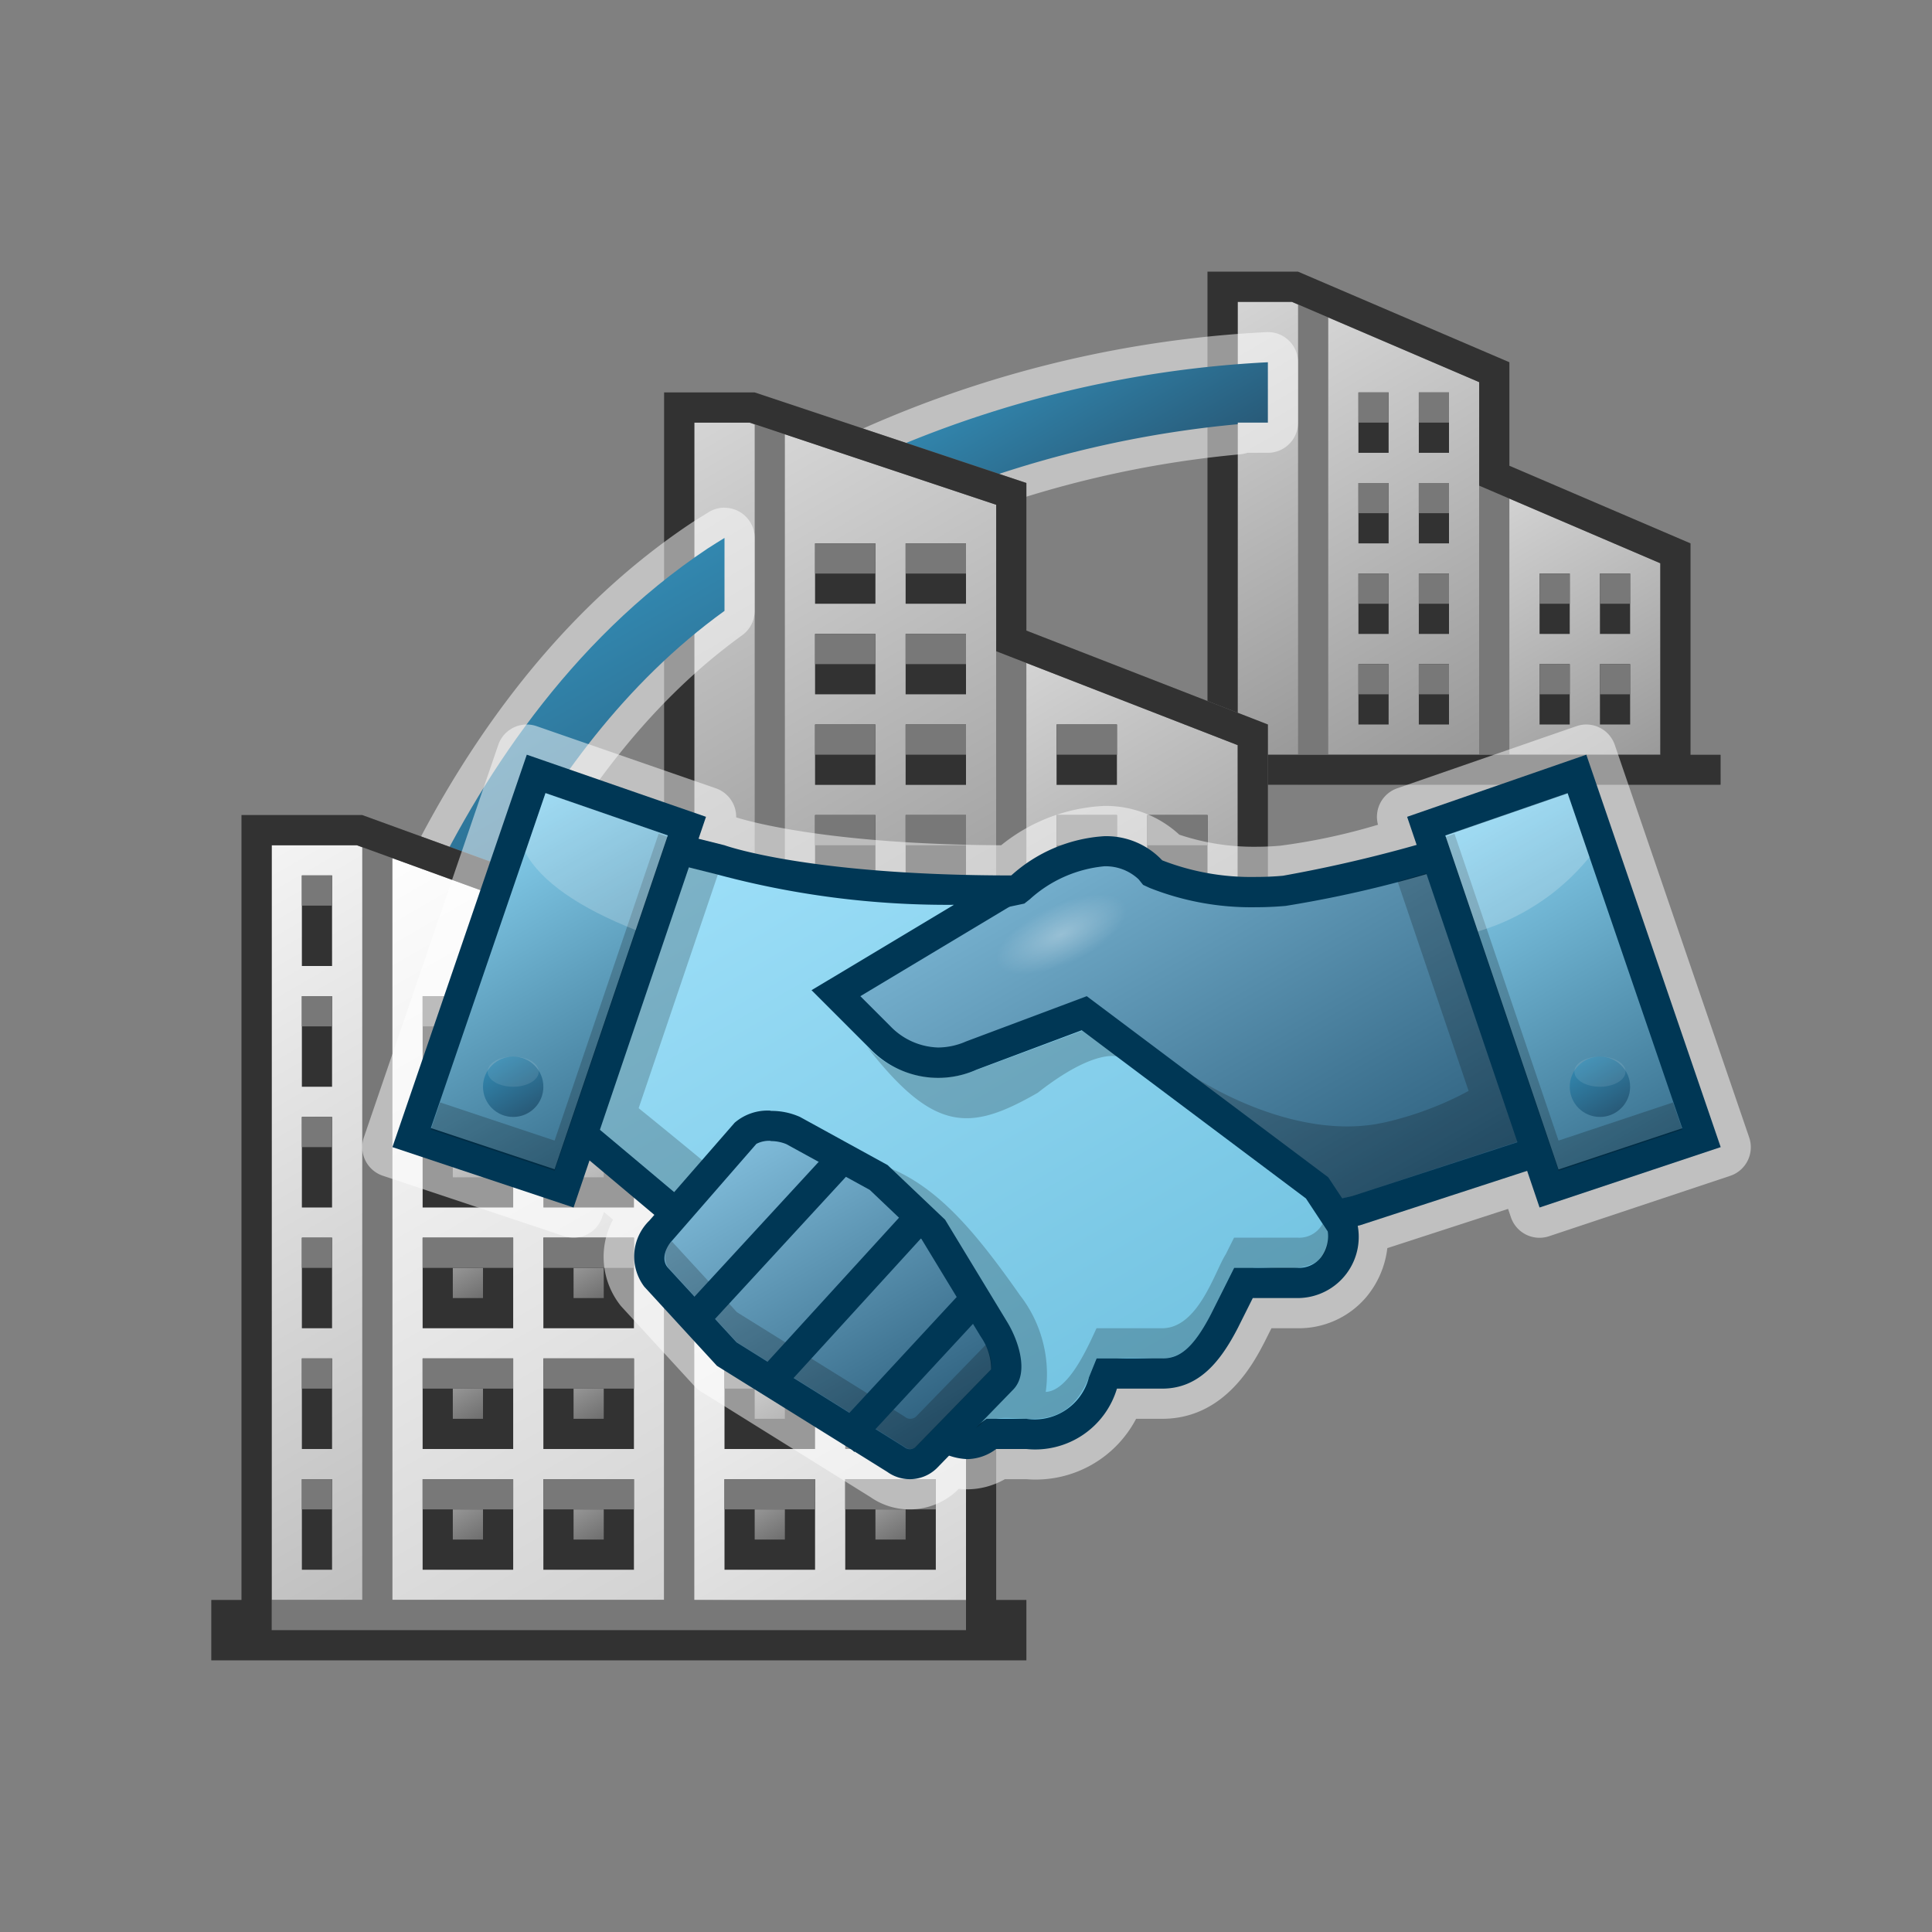 <svg xmlns="http://www.w3.org/2000/svg" xmlns:xlink="http://www.w3.org/1999/xlink" width="64" height="64" viewBox="0 0 64 64">
  <rect x="0" y="0" width="64" height="64" fill="#808080" stroke="none"/>
  <defs>
    <linearGradient id="a" x1="39.611" y1="10.013" x2="47.328" y2="23.381" gradientUnits="userSpaceOnUse">
      <stop offset="0" stop-color="#d7d7d7"/>
      <stop offset="1" stop-color="#969696"/>
    </linearGradient>
    <linearGradient id="b" x1="41.785" y1="10.748" x2="50.101" y2="25.153" xlink:href="#a"/>
    <linearGradient id="c" x1="49.084" y1="15.998" x2="54.802" y2="25.903" xlink:href="#a"/>
    <linearGradient id="d" x1="45.533" y1="21.228" x2="50.467" y2="29.772" gradientUnits="userSpaceOnUse">
      <stop offset="0" stop-color="#fff"/>
      <stop offset="1" stop-color="#d2d2d2"/>
    </linearGradient>
    <linearGradient id="e" x1="31.467" y1="13.463" x2="34.333" y2="18.427" gradientUnits="userSpaceOnUse">
      <stop offset="0" stop-color="#3287af"/>
      <stop offset="1" stop-color="#285a78"/>
    </linearGradient>
    <linearGradient id="f" x1="21.011" y1="14.36" x2="30.456" y2="30.719" xlink:href="#a"/>
    <linearGradient id="g" x1="23.635" y1="14.771" x2="34.211" y2="33.09" xlink:href="#a"/>
    <linearGradient id="h" x1="33.17" y1="21.421" x2="40.483" y2="34.087" xlink:href="#a"/>
    <linearGradient id="i" x1="29.158" y1="29.078" x2="34.842" y2="38.922" xlink:href="#d"/>
    <linearGradient id="j" x1="15.057" y1="22.983" x2="20.599" y2="32.581" xlink:href="#e"/>
    <linearGradient id="k" x1="6.347" y1="28.743" x2="18.637" y2="50.029" gradientUnits="userSpaceOnUse">
      <stop offset="0" stop-color="#f5f5f5"/>
      <stop offset="1" stop-color="#bebebe"/>
    </linearGradient>
    <linearGradient id="l" x1="9.88" y1="29.227" x2="23.546" y2="52.896" xlink:href="#d"/>
    <linearGradient id="m" x1="22.033" y1="37.988" x2="31.392" y2="54.199" xlink:href="#d"/>
    <linearGradient id="n" x1="17.033" y1="47.996" x2="23.967" y2="60.004" xlink:href="#d"/>
    <linearGradient id="o" x1="14.817" y1="33.317" x2="16.183" y2="35.683" gradientUnits="userSpaceOnUse">
      <stop offset="0" stop-color="#aaa"/>
      <stop offset="1" stop-color="#5a5a5a"/>
    </linearGradient>
    <linearGradient id="p" x1="18.817" y1="33.317" x2="20.183" y2="35.683" xlink:href="#o"/>
    <linearGradient id="q" x1="14.817" y1="37.317" x2="16.183" y2="39.683" xlink:href="#o"/>
    <linearGradient id="r" x1="18.817" y1="37.317" x2="20.183" y2="39.683" xlink:href="#o"/>
    <linearGradient id="s" x1="14.817" y1="41.317" x2="16.183" y2="43.683" xlink:href="#o"/>
    <linearGradient id="t" x1="18.817" y1="41.317" x2="20.183" y2="43.683" xlink:href="#o"/>
    <linearGradient id="u" x1="14.817" y1="45.317" x2="16.183" y2="47.683" xlink:href="#o"/>
    <linearGradient id="v" x1="18.817" y1="45.317" x2="20.183" y2="47.683" xlink:href="#o"/>
    <linearGradient id="w" x1="14.817" y1="49.317" x2="16.183" y2="51.683" xlink:href="#o"/>
    <linearGradient id="x" x1="18.817" y1="49.317" x2="20.183" y2="51.683" xlink:href="#o"/>
    <linearGradient id="y" x1="24.817" y1="41.317" x2="26.183" y2="43.683" xlink:href="#o"/>
    <linearGradient id="z" x1="24.817" y1="45.317" x2="26.183" y2="47.683" xlink:href="#o"/>
    <linearGradient id="aa" x1="28.817" y1="45.317" x2="30.183" y2="47.683" xlink:href="#o"/>
    <linearGradient id="ab" x1="24.817" y1="49.317" x2="26.183" y2="51.683" xlink:href="#o"/>
    <linearGradient id="ac" x1="28.817" y1="49.317" x2="30.183" y2="51.683" xlink:href="#o"/>
    <linearGradient id="ad" x1="33.972" y1="25.964" x2="43.647" y2="42.721" gradientUnits="userSpaceOnUse">
      <stop offset="0" stop-color="#82bedc"/>
      <stop offset="1" stop-color="#285a78"/>
    </linearGradient>
    <radialGradient id="ae" cx="35.154" cy="30.949" r="2.34" gradientTransform="matrix(0.907, -0.421, 0.176, 0.379, -2.171, 34.022)" gradientUnits="userSpaceOnUse">
      <stop offset="0" stop-color="#fff"/>
      <stop offset="1" stop-color="#fff" stop-opacity="0"/>
    </radialGradient>
    <linearGradient id="af" x1="23.022" y1="25.978" x2="35.459" y2="47.52" gradientUnits="userSpaceOnUse">
      <stop offset="0" stop-color="#a0e1fa"/>
      <stop offset="1" stop-color="#73c3e1"/>
    </linearGradient>
    <linearGradient id="ag" x1="24.215" y1="37.794" x2="30.384" y2="48.479" xlink:href="#ad"/>
    <linearGradient id="ah" x1="15.103" y1="27.171" x2="21.281" y2="37.87" gradientUnits="userSpaceOnUse">
      <stop offset="0" stop-color="#8cd7f5"/>
      <stop offset="1" stop-color="#376e8c"/>
    </linearGradient>
    <linearGradient id="ai" x1="48.42" y1="26.689" x2="55.167" y2="38.375" xlink:href="#ah"/>
    <linearGradient id="aj" x1="52.5" y1="35.134" x2="53.5" y2="36.866" xlink:href="#e"/>
    <linearGradient id="ak" x1="16.5" y1="35.134" x2="17.5" y2="36.866" xlink:href="#e"/>
  </defs>
  <title>1814_ENXNETW_AP_AppIcon_r21x</title>
  <g>
    <g>
      <polygon points="40.5 25.5 40.5 9.5 42.896 9.5 48.86 12.088 43.657 25.5 40.5 25.5" fill="url(#a)"/>
      <path d="M42.792,10l5.428,2.356L43.315,25H41V10h1.792M43,9H40V26h4l5.5-14.179L43,9Z" fill="#787878"/>
    </g>
    <g>
      <polygon points="43.5 25.5 43.5 9.758 49.5 12.33 49.5 25.5 43.5 25.5" fill="url(#b)"/>
      <path d="M44,10.517l5,2.142V25H44V10.517M43,9V26h7V12L43,9Z" fill="#787878"/>
    </g>
    <g>
      <polygon points="49.5 25.5 49.5 15.758 55.5 18.33 55.5 25.5 49.5 25.5" fill="url(#c)"/>
      <path d="M50,16.517l5,2.142V25H50V16.517M49,15V26h7V18l-7-3Z" fill="#787878"/>
    </g>
    <g>
      <rect x="39" y="25" width="18" height="1" fill="url(#d)"/>
      <polygon points="57 25 39 25 39 26 57 26 57 25 57 25" fill="#787878"/>
    </g>
    <path d="M42.8,10,49,12.659v3.429l.606.26L55,18.659V25H41V10h1.8M43,9H40V25H39v1H57V25H56V18l-6-2.571V12L43,9Z" fill="#323232"/>
    <g>
      <g>
        <polygon points="46 22 45 22 45 24 46 24 46 22 46 22" fill="#323232"/>
        <polygon points="46 22 45 22 45 23 46 23 46 22 46 22" fill="#787878"/>
      </g>
      <g>
        <polygon points="48 22 47 22 47 24 48 24 48 22 48 22" fill="#323232"/>
        <polygon points="48 22 47 22 47 23 48 23 48 22 48 22" fill="#787878"/>
      </g>
      <g>
        <polygon points="46 19 45 19 45 21 46 21 46 19 46 19" fill="#323232"/>
        <polygon points="46 19 45 19 45 20 46 20 46 19 46 19" fill="#787878"/>
      </g>
      <g>
        <polygon points="48 19 47 19 47 21 48 21 48 19 48 19" fill="#323232"/>
        <polygon points="48 19 47 19 47 20 48 20 48 19 48 19" fill="#787878"/>
      </g>
      <g>
        <polygon points="52 22 51 22 51 24 52 24 52 22 52 22" fill="#323232"/>
        <polygon points="52 22 51 22 51 23 52 23 52 22 52 22" fill="#787878"/>
      </g>
      <g>
        <polygon points="54 22 53 22 53 24 54 24 54 22 54 22" fill="#323232"/>
        <polygon points="54 22 53 22 53 23 54 23 54 22 54 22" fill="#787878"/>
      </g>
      <g>
        <polygon points="52 19 51 19 51 21 52 21 52 19 52 19" fill="#323232"/>
        <polygon points="52 19 51 19 51 20 52 20 52 19 52 19" fill="#787878"/>
      </g>
      <g>
        <polygon points="54 19 53 19 53 21 54 21 54 19 54 19" fill="#323232"/>
        <polygon points="54 19 53 19 53 20 54 20 54 19 54 19" fill="#787878"/>
      </g>
      <g>
        <polygon points="46 16 45 16 45 18 46 18 46 16 46 16" fill="#323232"/>
        <polygon points="46 16 45 16 45 17 46 17 46 16 46 16" fill="#787878"/>
      </g>
      <g>
        <polygon points="48 16 47 16 47 18 48 18 48 16 48 16" fill="#323232"/>
        <polygon points="48 16 47 16 47 17 48 17 48 16 48 16" fill="#787878"/>
      </g>
      <g>
        <polygon points="46 13 45 13 45 15 46 15 46 13 46 13" fill="#323232"/>
        <polygon points="46 13 45 13 45 14 46 14 46 13 46 13" fill="#787878"/>
      </g>
      <g>
        <polygon points="48 13 47 13 47 15 48 15 48 13 48 13" fill="#323232"/>
        <polygon points="48 13 47 13 47 14 48 14 48 13 48 13" fill="#787878"/>
      </g>
    </g>
  </g>
  <g>
    <g opacity="0.5">
      <path d="M24,20.736a.509.509,0,0,1-.228-.054.5.5,0,0,1-.272-.446V17.82a.5.5,0,0,1,.23-.421A36.915,36.915,0,0,1,42,11.5a.5.5,0,0,1,.5.5v2a.5.5,0,0,1-.5.5h-.79a.437.437,0,0,1-.17.052,35.2,35.2,0,0,0-16.208,5.7c-.115.077-.224.159-.334.242l-.205.152A.5.5,0,0,1,24,20.736Z" fill="#fff"/>
      <path d="M42,12v2H41v.053a35.817,35.817,0,0,0-16.445,5.779c-.192.128-.369.27-.555.4V17.82A36.483,36.483,0,0,1,42,12m0-1a37.463,37.463,0,0,0-18.54,5.978,1,1,0,0,0-.46.842v2.416a1,1,0,0,0,1.585.811l.218-.161c.1-.076.2-.152.307-.222A34.687,34.687,0,0,1,41.079,15.05a1.018,1.018,0,0,0,.243-.05H42a1,1,0,0,0,1-1V12a1,1,0,0,0-1-1Z" fill="#fff"/>
    </g>
    <path d="M24,20.236c.186-.134.363-.276.555-.4A35.817,35.817,0,0,1,41,14.053V14h1V12a36.483,36.483,0,0,0-18,5.82Z" fill="url(#e)"/>
  </g>
  <g>
    <g>
      <polygon points="22.5 33.5 22.5 13.5 24.912 13.5 31.447 15.875 25.638 33.5 22.5 33.5" fill="url(#f)"/>
      <path d="M24.824,14l6,2.18L25.277,33H23V14h1.824M25,13H22V34h4l6.074-18.429L25,13Z" fill="#787878"/>
    </g>
    <g>
      <polygon points="25.5 33.5 25.5 13.694 33.5 16.36 33.5 33.5 25.5 33.5" fill="url(#g)"/>
      <path d="M26,14.387l7,2.334V33H26V14.387M25,13V34h9V16l-9-3Z" fill="#787878"/>
    </g>
    <g>
      <polygon points="33.5 33.5 33.5 21.231 41.5 24.342 41.5 33.5 33.5 33.5" fill="url(#h)"/>
      <path d="M34,21.962l7,2.722V33H34V21.962M33,20.5V34h9V24l-9-3.5Z" fill="#787878"/>
    </g>
    <g>
      <rect x="21.5" y="33.5" width="21" height="1" fill="url(#i)"/>
      <polygon points="43 33 21 33 21 35 43 35 43 33 43 33" fill="#787878"/>
    </g>
    <path d="M24.838,14,33,16.721v4.852l.638.248L41,24.684V34H23V14h1.838M25,13H22V33H21v2H43V33H42V24l-8-3.111V16l-9-3Z" fill="#323232"/>
    <g>
      <g>
        <polygon points="29 30 27 30 27 32 29 32 29 30 29 30" fill="#323232"/>
        <polygon points="29 30 27 30 27 31 29 31 29 30 29 30" fill="#787878"/>
      </g>
      <g>
        <polygon points="32 30 30 30 30 32 32 32 32 30 32 30" fill="#323232"/>
        <polygon points="32 30 30 30 30 31 32 31 32 30 32 30" fill="#787878"/>
      </g>
      <g>
        <polygon points="29 27 27 27 27 29 29 29 29 27 29 27" fill="#323232"/>
        <polygon points="29 27 27 27 27 28 29 28 29 27 29 27" fill="#787878"/>
      </g>
      <g>
        <polygon points="32 27 30 27 30 29 32 29 32 27 32 27" fill="#323232"/>
        <polygon points="32 27 30 27 30 28 32 28 32 27 32 27" fill="#787878"/>
      </g>
      <g>
        <polygon points="29 24 27 24 27 26 29 26 29 24 29 24" fill="#323232"/>
        <polygon points="29 24 27 24 27 25 29 25 29 24 29 24" fill="#787878"/>
      </g>
      <g>
        <polygon points="37 30 35 30 35 32 37 32 37 30 37 30" fill="#323232"/>
        <polygon points="37 30 35 30 35 31 37 31 37 30 37 30" fill="#787878"/>
      </g>
      <g>
        <polygon points="40 30 38 30 38 32 40 32 40 30 40 30" fill="#323232"/>
        <polygon points="40 30 38 30 38 31 40 31 40 30 40 30" fill="#787878"/>
      </g>
      <g>
        <polygon points="37 27 35 27 35 29 37 29 37 27 37 27" fill="#323232"/>
        <polygon points="37 27 35 27 35 28 37 28 37 27 37 27" fill="#787878"/>
      </g>
      <g>
        <polygon points="40 27 38 27 38 29 40 29 40 27 40 27" fill="#323232"/>
        <polygon points="40 27 38 27 38 28 40 28 40 27 40 27" fill="#787878"/>
      </g>
      <g>
        <polygon points="37 24 35 24 35 26 37 26 37 24 37 24" fill="#323232"/>
        <polygon points="37 24 35 24 35 25 37 25 37 24 37 24" fill="#787878"/>
      </g>
      <g>
        <polygon points="32 24 30 24 30 26 32 26 32 24 32 24" fill="#323232"/>
        <polygon points="32 24 30 24 30 25 32 25 32 24 32 24" fill="#787878"/>
      </g>
      <g>
        <polygon points="29 21 27 21 27 23 29 23 29 21 29 21" fill="#323232"/>
        <polygon points="29 21 27 21 27 22 29 22 29 21 29 21" fill="#787878"/>
      </g>
      <g>
        <polygon points="32 21 30 21 30 23 32 23 32 21 32 21" fill="#323232"/>
        <polygon points="32 21 30 21 30 22 32 22 32 21 32 21" fill="#787878"/>
      </g>
      <g>
        <polygon points="29 18 27 18 27 20 29 20 29 18 29 18" fill="#323232"/>
        <polygon points="29 18 27 18 27 19 29 19 29 18 29 18" fill="#787878"/>
      </g>
      <g>
        <polygon points="32 18 30 18 30 20 32 20 32 18 32 18" fill="#323232"/>
        <polygon points="32 18 30 18 30 19 32 19 32 18 32 18" fill="#787878"/>
      </g>
    </g>
  </g>
  <g>
    <g opacity="0.5">
      <path d="M11.4,37.8a.5.5,0,0,1-.489-.6c.112-.534,2.848-13.165,12.261-19.44.113-.075.226-.145.339-.214l.223-.139a.5.5,0,0,1,.77.421v2.416a.5.5,0,0,1-.208.406c-6.611,4.766-9.46,13.524-10.176,16.094a.5.5,0,0,1-.334.344l-2.238.692A.5.5,0,0,1,11.4,37.8Z" fill="#fff"/>
      <path d="M24,17.82v2.416C17.372,25.015,14.48,33.567,13.634,36.6l-2.238.691c.111-.526,2.815-12.97,12.049-19.126.186-.124.37-.23.555-.348m0-1a1,1,0,0,0-.539.158l-.215.133c-.118.073-.237.146-.356.225-9.578,6.385-12.359,19.211-12.472,19.753a1,1,0,0,0,1.274,1.161l2.238-.692a1,1,0,0,0,.668-.687c.705-2.531,3.508-11.152,9.987-15.824A1,1,0,0,0,25,20.236V17.82a1,1,0,0,0-1-1Z" fill="#fff"/>
    </g>
    <path d="M13.634,36.6C14.48,33.567,17.372,25.015,24,20.236V17.82c-.185.118-.369.224-.555.348-9.234,6.156-11.938,18.6-12.049,19.126Z" fill="url(#j)"/>
  </g>
  <g>
    <g>
      <polygon points="8.5 53.5 8.5 27.5 11.909 27.5 19.39 30.305 12.625 53.5 8.5 53.5" fill="url(#k)"/>
      <path d="M11.819,28l6.961,2.611L12.25,53H9V28h2.819M12,27H8V54h5l7-24-8-3Z" fill="#787878"/>
    </g>
    <g>
      <polygon points="12.5 53.5 12.5 27.714 22.5 31.35 22.5 53.5 12.5 53.5" fill="url(#l)"/>
      <path d="M13,28.428,22,31.7V53H13V28.428M12,27V54H23V31L12,27Z" fill="#787878"/>
    </g>
    <g>
      <polygon points="22.5 53.503 22.5 37.718 32.5 41.411 32.5 53.56 22.5 53.503" fill="url(#m)"/>
      <path d="M23,38.435l9,3.324v11.3l-9-.051V38.435M22,37V54l11,.063v-13L22,37Z" fill="#787878"/>
    </g>
    <g>
      <rect x="7.5" y="53.5" width="26" height="1" fill="url(#n)"/>
      <polygon points="34 53 7 53 7 55 34 55 34 53 34 53" fill="#787878"/>
    </g>
    <path d="M11.824,28,22,31.7v6.366l.654.241L32,41.759V54H9V28h2.824M12,27H8V53H7v2H34V53H33V41.063L23,37.369V31L12,27Z" fill="#323232"/>
    <g>
      <g>
        <g>
          <g>
            <rect x="14.5" y="33.5" width="2" height="2" fill="url(#o)"/>
            <path d="M16,34v1H15V34h1m1-1H14v3h3V33Z" fill="#323232"/>
          </g>
          <polygon points="17 33 14 33 14 34 17 34 17 33 17 33" fill="#787878"/>
        </g>
        <g>
          <g>
            <rect x="18.5" y="33.5" width="2" height="2" fill="url(#p)"/>
            <path d="M20,34v1H19V34h1m1-1H18v3h3V33Z" fill="#323232"/>
          </g>
          <polygon points="21 33 18 33 18 34 21 34 21 33 21 33" fill="#787878"/>
        </g>
        <g>
          <g>
            <rect x="14.5" y="37.5" width="2" height="2" fill="url(#q)"/>
            <path d="M16,38v1H15V38h1m1-1H14v3h3V37Z" fill="#323232"/>
          </g>
          <polygon points="17 37 14 37 14 38 17 38 17 37 17 37" fill="#787878"/>
        </g>
        <g>
          <g>
            <rect x="18.5" y="37.5" width="2" height="2" fill="url(#r)"/>
            <path d="M20,38v1H19V38h1m1-1H18v3h3V37Z" fill="#323232"/>
          </g>
          <polygon points="21 37 18 37 18 38 21 38 21 37 21 37" fill="#787878"/>
        </g>
        <g>
          <g>
            <rect x="14.5" y="41.5" width="2" height="2" fill="url(#s)"/>
            <path d="M16,42v1H15V42h1m1-1H14v3h3V41Z" fill="#323232"/>
          </g>
          <polygon points="17 41 14 41 14 42 17 42 17 41 17 41" fill="#787878"/>
        </g>
        <g>
          <g>
            <rect x="18.5" y="41.5" width="2" height="2" fill="url(#t)"/>
            <path d="M20,42v1H19V42h1m1-1H18v3h3V41Z" fill="#323232"/>
          </g>
          <polygon points="21 41 18 41 18 42 21 42 21 41 21 41" fill="#787878"/>
        </g>
        <g>
          <g>
            <rect x="14.5" y="45.5" width="2" height="2" fill="url(#u)"/>
            <path d="M16,46v1H15V46h1m1-1H14v3h3V45Z" fill="#323232"/>
          </g>
          <polygon points="17 45 14 45 14 46 17 46 17 45 17 45" fill="#787878"/>
        </g>
        <g>
          <g>
            <rect x="18.5" y="45.5" width="2" height="2" fill="url(#v)"/>
            <path d="M20,46v1H19V46h1m1-1H18v3h3V45Z" fill="#323232"/>
          </g>
          <polygon points="21 45 18 45 18 46 21 46 21 45 21 45" fill="#787878"/>
        </g>
        <g>
          <g>
            <rect x="14.5" y="49.5" width="2" height="2" fill="url(#w)"/>
            <path d="M16,50v1H15V50h1m1-1H14v3h3V49Z" fill="#323232"/>
          </g>
          <polygon points="17 49 14 49 14 50 17 50 17 49 17 49" fill="#787878"/>
        </g>
        <g>
          <g>
            <rect x="18.5" y="49.5" width="2" height="2" fill="url(#x)"/>
            <path d="M20,50v1H19V50h1m1-1H18v3h3V49Z" fill="#323232"/>
          </g>
          <polygon points="21 49 18 49 18 50 21 50 21 49 21 49" fill="#787878"/>
        </g>
      </g>
      <g>
        <g>
          <g>
            <rect x="24.5" y="41.5" width="2" height="2" fill="url(#y)"/>
            <path d="M26,42v1H25V42h1m1-1H24v3h3V41Z" fill="#323232"/>
          </g>
          <polygon points="27 41 24 41 24 42 27 42 27 41 27 41" fill="#787878"/>
        </g>
        <g>
          <g>
            <rect x="24.5" y="45.5" width="2" height="2" fill="url(#z)"/>
            <path d="M26,46v1H25V46h1m1-1H24v3h3V45Z" fill="#323232"/>
          </g>
          <polygon points="27 45 24 45 24 46 27 46 27 45 27 45" fill="#787878"/>
        </g>
        <g>
          <g>
            <rect x="28.5" y="45.5" width="2" height="2" fill="url(#aa)"/>
            <path d="M30,46v1H29V46h1m1-1H28v3h3V45Z" fill="#323232"/>
          </g>
          <polygon points="31 45 28 45 28 46 31 46 31 45 31 45" fill="#787878"/>
        </g>
        <g>
          <g>
            <rect x="24.5" y="49.5" width="2" height="2" fill="url(#ab)"/>
            <path d="M26,50v1H25V50h1m1-1H24v3h3V49Z" fill="#323232"/>
          </g>
          <polygon points="27 49 24 49 24 50 27 50 27 49 27 49" fill="#787878"/>
        </g>
        <g>
          <g>
            <rect x="28.5" y="49.5" width="2" height="2" fill="url(#ac)"/>
            <path d="M30,50v1H29V50h1m1-1H28v3h3V49Z" fill="#323232"/>
          </g>
          <polygon points="31 49 28 49 28 50 31 50 31 49 31 49" fill="#787878"/>
        </g>
      </g>
    </g>
    <g>
      <g>
        <polygon points="11 33 10 33 10 36 11 36 11 33 11 33" fill="#323232"/>
        <polygon points="11 33 10 33 10 34 11 34 11 33 11 33" fill="#787878"/>
      </g>
      <g>
        <polygon points="11 29 10 29 10 32 11 32 11 29 11 29" fill="#323232"/>
        <polygon points="11 29 10 29 10 30 11 30 11 29 11 29" fill="#787878"/>
      </g>
      <g>
        <polygon points="11 37 10 37 10 40 11 40 11 37 11 37" fill="#323232"/>
        <polygon points="11 37 10 37 10 38 11 38 11 37 11 37" fill="#787878"/>
      </g>
      <g>
        <polygon points="11 41 10 41 10 44 11 44 11 41 11 41" fill="#323232"/>
        <polygon points="11 41 10 41 10 42 11 42 11 41 11 41" fill="#787878"/>
      </g>
      <g>
        <polygon points="11 45 10 45 10 48 11 48 11 45 11 45" fill="#323232"/>
        <polygon points="11 45 10 45 10 46 11 46 11 45 11 45" fill="#787878"/>
      </g>
      <g>
        <polygon points="11 49 10 49 10 52 11 52 11 49 11 49" fill="#323232"/>
        <polygon points="11 49 10 49 10 50 11 50 11 49 11 49" fill="#787878"/>
      </g>
    </g>
  </g>
  <g>
    <g opacity="0.5">
      <path d="M30.139,49.5a1.765,1.765,0,0,1-1.037-.335L23.486,45.67a.54.54,0,0,1-.1-.087l-2.406-2.62a2.137,2.137,0,0,1-.008-2.66l-1.2-1.009-.294.866A.5.5,0,0,1,19,40.5a.516.516,0,0,1-.158-.025l-6-2a.5.5,0,0,1-.315-.637l4.451-13a.5.5,0,0,1,.473-.338.507.507,0,0,1,.163.027l5.937,2.058a.5.5,0,0,1,.31.633l-.072.214.332.083c.075.024,2.777.968,9.208.985a5.483,5.483,0,0,1,3.25-1.3,3.1,3.1,0,0,1,2.213.885,8.076,8.076,0,0,0,2.814.47c.27,0,.555-.011.852-.038a23.1,23.1,0,0,0,3.83-.854l-.149-.44a.5.5,0,0,1,.309-.633l5.938-2.058a.508.508,0,0,1,.164-.027.5.5,0,0,1,.472.338l4.451,13a.5.5,0,0,1-.025.384.5.5,0,0,1-.29.253l-6,2A.511.511,0,0,1,51,40.5a.5.5,0,0,1-.474-.339l-.253-.747L45.48,40.976a2.6,2.6,0,0,1-.614,1.682A2.43,2.43,0,0,1,43,43.5h-1.2l-.362.724C40.9,45.287,40.064,46.5,38.5,46.5H37.328A3.246,3.246,0,0,1,34,48.5h-.849a2.069,2.069,0,0,1-1.109.334,2.093,2.093,0,0,1-.453-.052l-.153.157A1.783,1.783,0,0,1,30.139,49.5Z" fill="#fff"/>
      <path d="M52.549,25,57,38l-6,2-.412-1.214-5.539,1.8-.094.021A2,2,0,0,1,43,43H41.5L41,44c-.562,1.083-1.271,2-2.5,2H37a2.826,2.826,0,0,1-3,2H33a1.618,1.618,0,0,1-.957.334,1.7,1.7,0,0,1-.6-.118l-.364.375a1.277,1.277,0,0,1-1.683.168L23.75,45.245l-2.406-2.62a1.66,1.66,0,0,1,.166-2.19l.166-.191c-.911-.766-1.67-1.4-2.147-1.8L19,40l-6-2,4.451-13,5.936,2.058-.246.727L24,28s2.745,1,9.5,1a5.061,5.061,0,0,1,3.079-1.3,2.542,2.542,0,0,1,1.921.8,8.119,8.119,0,0,0,3.107.55c.284,0,.583-.012.9-.04a26.443,26.443,0,0,0,4.426-1.019l-.316-.933L52.549,25m0-1a.993.993,0,0,0-.327.055l-5.937,2.058a1,1,0,0,0-.637,1.207,20.311,20.311,0,0,1-3.234.694c-.269.024-.54.036-.807.036a7.75,7.75,0,0,1-2.54-.4,3.6,3.6,0,0,0-2.488-.953A5.85,5.85,0,0,0,33.164,28c-5.728-.029-8.39-.8-8.777-.924a1,1,0,0,0-.672-.962l-5.937-2.058A.993.993,0,0,0,17.451,24a1,1,0,0,0-.946.676l-4.451,13a1,1,0,0,0,.63,1.273l6,2a1,1,0,0,0,1.263-.628l.059-.174.3.256a2.6,2.6,0,0,0,.265,2.863l2.438,2.655a.987.987,0,0,0,.208.173l5.619,3.5a2.264,2.264,0,0,0,1.3.407,2.292,2.292,0,0,0,1.626-.682,2.368,2.368,0,0,0,.278.016A2.525,2.525,0,0,0,33.288,49H34a3.757,3.757,0,0,0,3.635-2H38.5c2.069,0,3.027-1.845,3.387-2.539L42.118,44H43a2.928,2.928,0,0,0,2.246-1.017,3.082,3.082,0,0,0,.711-1.637l4-1.3.094.278a1,1,0,0,0,1.263.628l6-2a1,1,0,0,0,.63-1.273l-4.451-13A1,1,0,0,0,52.549,24Z" fill="#fff"/>
    </g>
    <g>
      <g>
        <g>
          <path d="M25.458,36.7l-.886-5.313,9.146-1.926.092-.072a4.659,4.659,0,0,1,2.769-1.2,2.065,2.065,0,0,1,1.531.618l.075.093.107.049a8.589,8.589,0,0,0,3.314.6c.3,0,.613-.013.942-.042a40.989,40.989,0,0,0,7.11-1.862l2.735,10.026-7.5,2.443L34.1,42.467Z" fill="url(#ad)"/>
          <path d="M49.315,28.289l2.47,9.055-7,2.28L34.2,41.933l-8.287-5.525-.771-4.627,8.562-1.8.229-.049.184-.145a4.262,4.262,0,0,1,2.46-1.09,1.593,1.593,0,0,1,1.142.432l.148.184.216.1a9.127,9.127,0,0,0,3.522.64c.326,0,.658-.015.985-.044a38.4,38.4,0,0,0,6.723-1.717M50,27a45.9,45.9,0,0,1-7.5,2.01c-.313.028-.612.04-.9.04A8.119,8.119,0,0,1,38.5,28.5a2.542,2.542,0,0,0-1.921-.8A5.061,5.061,0,0,0,33.5,29L24,31l1,6,9,6,11.049-2.41L53,38,50,27Z" fill="#003755"/>
        </g>
        <path d="M37.01,29.344c-.382-.2-1.371.265-3.416,1.344S29.9,32.5,29.9,32.968c0,.69,3.755-.116,5.8-1.2S37.622,29.663,37.01,29.344Z" opacity="0.3" fill="url(#ae)"/>
        <g opacity="0.2">
          <path d="M51.788,37.318,50.871,34l-2.65-5.356c-.3.089-1.614.471-1.923.558l2.351,6.936a10.851,10.851,0,0,1-2.661,1.015c-3.08.77-6.4-1.465-6.4-1.465l-.384.253,3.482,4.082,2.071-.388,4.571-1.506v0l.9-.293,0-.006Z"/>
        </g>
      </g>
      <g>
        <g>
          <path d="M32.041,47.835a1.559,1.559,0,0,1-.784-.264c-.4-.269-6.565-5.447-9.527-7.935-1.334-1.12-2.459-2.06-2.459-2.06l-3.58-1.79,4.56-8.208,3.628.907c.064.026,2.718.966,9.121,1.013v.219L27.694,32.9l1.452,1.453a2.794,2.794,0,0,0,1.931.851,2.837,2.837,0,0,0,1.121-.246l3.721-1.4,7.712,5.784.828,1.255a1.674,1.674,0,0,1-.3,1.347A1.429,1.429,0,0,1,43,42.5h-1.8l-.638,1.276C39.918,45,39.322,45.5,38.5,45.5H36.663l-.127.313A2.338,2.338,0,0,1,34,47.5H32.84l-.131.093A1.134,1.134,0,0,1,32.041,47.835Z" fill="url(#af)"/>
          <path d="M20.5,28.156l3.214.8A29.368,29.368,0,0,0,31.6,29.973l-3.617,2.17-1.1.658.906.906,1.022,1.022a3.123,3.123,0,0,0,3.536.707l3.487-1.307L43.261,39.7l.721,1.093a1.16,1.16,0,0,1-.217.854A.939.939,0,0,1,43,42H40.882l-.276.553-.494.986C39.483,44.752,39.013,45,38.5,45H36.326l-.253.625A1.857,1.857,0,0,1,34,47H32.68l-.261.186a.635.635,0,0,1-.378.149,1.05,1.05,0,0,1-.491-.17c-.5-.349-6.583-5.463-9.509-7.921-1.5-1.262-2.292-1.925-2.415-2.024l-.083-.067-.1-.047-3.066-1.533L20.5,28.156M20,27l-5,9,4,2c.428.344,11.561,9.737,12,10a2.044,2.044,0,0,0,1.041.335A1.623,1.623,0,0,0,33,48h1a2.826,2.826,0,0,0,3-2h1.5c1.229,0,1.937-.917,2.5-2l.5-1H43a2.026,2.026,0,0,0,1.927-2.6L44,39l-8-6-4,1.5a2.328,2.328,0,0,1-.923.2A2.287,2.287,0,0,1,29.5,34l-1-1,5-3V29c-6.755,0-9.5-1-9.5-1l-4-1Z" fill="#003755"/>
        </g>
        <g opacity="0.2">
          <path d="M43.979,40.789l-.166-.252A.874.874,0,0,1,43,41H40.879l-.276.553C40.249,42.1,39.7,44,38.5,44H36.323c-.312.677-.932,2.078-1.682,2.109a4.266,4.266,0,0,0-.86-3.212c-1.7-2.425-3.086-4.006-5.156-4.475-1.583-.359-1.09,2.562-.769,3.959-1.542-1.389-3.692-3.238-6.7-5.671l2.625-7.742-.025-.008-1.653-.4s-5.4,6.171-5.291,6.227l-.434.783,3.065,1.533.1.047.083.067c.123.1.913.762,2.415,2.024C32.263,47.833,31.87,47.8,32.677,47H33c.8-.173,2.284.578,3.073-1.375L36.323,45H37c1.5-.15,2.053.58,3.113-1.461L40.879,42H41.5C41.96,41.9,44.194,42.5,43.979,40.789Z"/>
        </g>
        <path d="M37.01,35s-.763-.271-2.634,1.2c-2.248,1.292-3.435,1.329-5.67-1.541a3.247,3.247,0,0,0,3.6.8c1.986-.736,3.538-1.316,3.538-1.316Z" opacity="0.2"/>
      </g>
      <g>
        <g>
          <path d="M30.139,48.5a.771.771,0,0,1-.453-.147l-5.613-3.5-2.361-2.569a1.168,1.168,0,0,1,.162-1.51l2.834-3.249a1.236,1.236,0,0,1,.815-.233,1.829,1.829,0,0,1,.76.155L29.109,39l1.81,1.722,2,3.289c.359.574.573,1.37.3,1.665l-2.5,2.565A.783.783,0,0,1,30.139,48.5Z" fill="url(#ag)"/>
          <path d="M25.524,37.8a1.352,1.352,0,0,1,.523.1l2.764,1.516,1.716,1.631,1.97,3.244a1.894,1.894,0,0,1,.336,1.07l-2.488,2.556a.277.277,0,0,1-.368.038l-.027-.019-.028-.018L24.4,44.468l-2.284-2.484c-.223-.267-.06-.665.153-.892l2.787-3.2a.917.917,0,0,1,.473-.1m0-1a1.672,1.672,0,0,0-1.193.4L21.51,40.435a1.66,1.66,0,0,0-.166,2.19l2.406,2.62,5.644,3.514a1.277,1.277,0,0,0,1.683-.168l2.5-2.573c.522-.561.153-1.643-.237-2.266l-2.031-3.346-1.907-1.812L26.5,37a2.3,2.3,0,0,0-.976-.2Z" fill="#003755"/>
        </g>
        <path d="M30.362,46.909a.281.281,0,0,1-.206.091.273.273,0,0,1-.162-.053l-.027-.019-.028-.018-5.528-3.442-2.154-2.344a.687.687,0,0,0-.129.86l2.283,2.484,5.528,3.442.028.018.027.019a.273.273,0,0,0,.162.053.281.281,0,0,0,.206-.091l2.488-2.556a1.6,1.6,0,0,0-.2-.8Z" opacity="0.2"/>
        <line x1="28.037" y1="38.23" x2="22.941" y2="43.762" fill="none" stroke="#003755" stroke-miterlimit="10"/>
        <line x1="30.548" y1="40.239" x2="25.322" y2="45.965" fill="none" stroke="#003755" stroke-miterlimit="10"/>
        <line x1="32.246" y1="43.102" x2="27.935" y2="47.758" fill="none" stroke="#003755" stroke-miterlimit="10"/>
      </g>
      <g>
        <g>
          <polygon points="13.636 37.686 17.761 25.637 22.754 27.367 18.686 39.368 13.636 37.686" fill="url(#ah)"/>
          <path d="M18.072,26.274l4.049,1.4-3.749,11.06-4.1-1.367,3.8-11.1M17.451,25,13,38l6,2,4.387-12.942L17.451,25Z" fill="#003755"/>
        </g>
        <g>
          <polygon points="47.245 27.368 52.239 25.637 56.363 37.685 51.313 39.368 47.245 27.368" fill="url(#ai)"/>
          <path d="M51.928,26.274l3.8,11.1-4.1,1.367-3.749-11.06,4.049-1.4M52.549,25l-5.936,2.058L51,40l6-2L52.549,25Z" fill="#003755"/>
        </g>
        <polygon points="14.58 36.519 14.273 37.417 18.372 38.783 22.121 27.724 21.818 27.619 18.372 37.783 14.58 36.519" opacity="0.2"/>
        <polygon points="51.628 37.783 48.182 27.619 47.879 27.724 51.628 38.783 55.727 37.417 55.42 36.519 51.628 37.783" opacity="0.2"/>
        <circle cx="53" cy="36" r="1" fill="url(#aj)"/>
        <circle cx="17" cy="36" r="1" fill="url(#ak)"/>
        <g opacity="0.1">
          <ellipse cx="53" cy="35.5" rx="0.847" ry="0.5" fill="#fff"/>
        </g>
        <g opacity="0.1">
          <ellipse cx="17" cy="35.5" rx="0.847" ry="0.5" fill="#fff"/>
        </g>
        <path d="M18.072,26.267,17.4,28.238c.517.962,1.8,1.842,3.66,2.573l1.064-3.14Z" fill="#fff" opacity="0.2"/>
        <path d="M52.655,28.391l-.727-2.124-4.049,1.4,1.08,3.187A7.511,7.511,0,0,0,52.655,28.391Z" fill="#fff" opacity="0.2"/>
      </g>
    </g>
  </g>
</svg>
